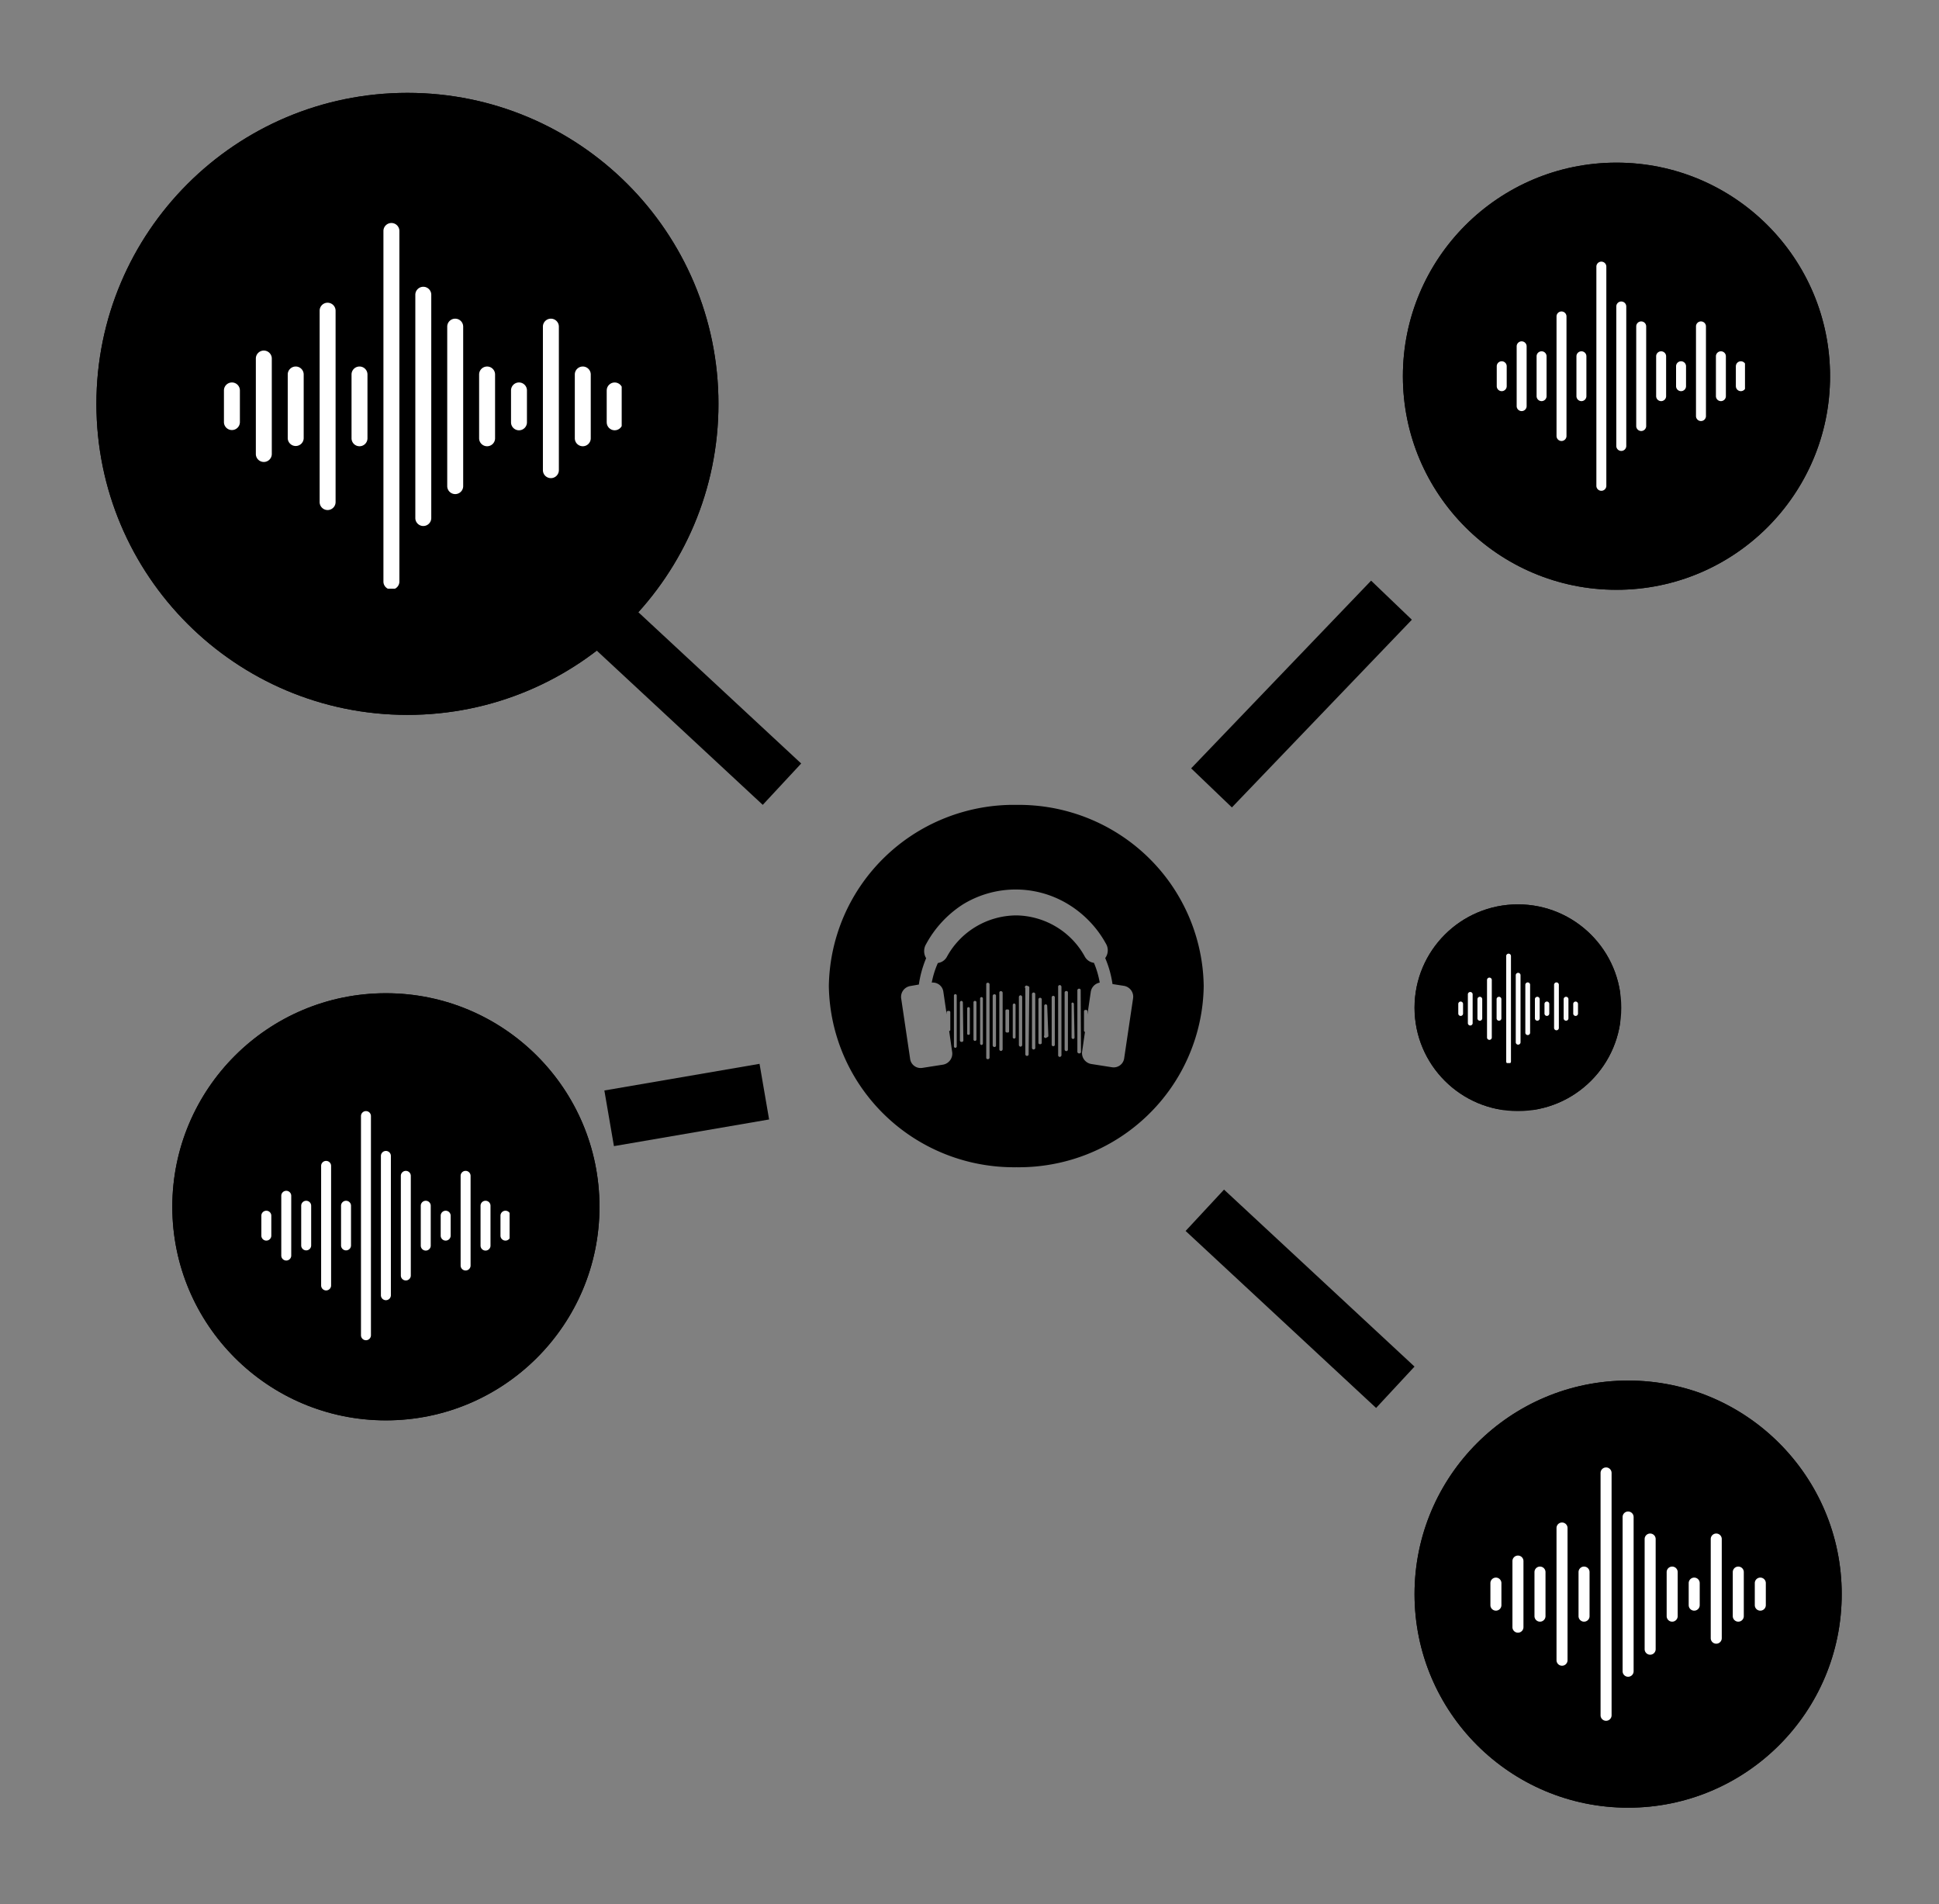 <svg xmlns="http://www.w3.org/2000/svg" xmlns:xlink="http://www.w3.org/1999/xlink" width="300" height="294.621" version="1.0" viewBox="0 0 225 220.966"><rect x="0" y="0" width="225" height="220.966" fill="#808080" stroke="none"/><defs><path id="reuse-0" d="M164.142 160.207h49.57v49.568H164.142Zm0 0"/><path id="reuse-1" d="M19.994 115.259h49.57v49.568H19.994Zm0 0"/><path id="reuse-2" d="M162.79 18.874h49.57v49.57H162.79Zm0 0"/><path id="reuse-3" d="m70.864 68.062 22.106 20.539 -4.46 4.799 -22.105 -20.539Zm0 0"/><path id="reuse-4" d="M11.187 10.776H83.371v72.184H11.187Zm0 0"/><path id="reuse-5" d="m138.22 89.163 20.882 -21.781 4.73 4.534 -20.884 21.781Zm0 0"/><path id="reuse-6" d="m142.036 138.048 22.106 20.539 -4.46 4.799 -22.105 -20.539Zm0 0"/><path id="reuse-7" d="M164.142 104.947h23.99v23.99h-23.99Zm0 0"/><path id="reuse-8" d="m70.13 126.546 18.01 -3.094 1.111 6.457 -18.01 3.094Zm0 0"/></defs><defs><clipPath id="a"><use xlink:href="#reuse-0"/></clipPath><clipPath id="b"><path d="M188.926 160.207c-13.687 0 -24.784 11.096 -24.784 24.784 0 13.69 11.096 24.784 24.784 24.784 13.689 0 24.786 -11.095 24.786 -24.784 0 -13.688 -11.097 -24.784 -24.786 -24.784Zm0 0"/></clipPath><clipPath id="c"><path d="M164.142 160.207h49.563v49.561H164.142Zm0 0"/></clipPath><clipPath id="d"><path d="M188.926 160.207c-13.687 0 -24.784 11.096 -24.784 24.784 0 13.688 11.096 24.782 24.784 24.782s24.784 -11.095 24.784 -24.782c0 -13.688 -11.097 -24.784 -24.784 -24.784Zm0 0"/></clipPath><clipPath id="e"><use xlink:href="#reuse-1"/></clipPath><clipPath id="f"><path d="M44.779 115.259c-13.687 0 -24.784 11.096 -24.784 24.784 0 13.688 11.097 24.784 24.784 24.784 13.689 0 24.785 -11.096 24.785 -24.784 0 -13.688 -11.096 -24.784 -24.785 -24.784Zm0 0"/></clipPath><clipPath id="g"><path d="M19.994 115.259h49.563v49.561H19.994Zm0 0"/></clipPath><clipPath id="h"><path d="M44.779 115.259c-13.687 0 -24.784 11.095 -24.784 24.782 0 13.69 11.097 24.784 24.784 24.784s24.784 -11.095 24.784 -24.784c0 -13.688 -11.096 -24.782 -24.784 -24.782Zm0 0"/></clipPath><clipPath id="i"><use xlink:href="#reuse-2"/></clipPath><clipPath id="j"><path d="M187.576 18.874c-13.689 0 -24.786 11.097 -24.786 24.784 0 13.689 11.097 24.785 24.786 24.785 13.687 0 24.784 -11.096 24.784 -24.785 0 -13.687 -11.096 -24.784 -24.784 -24.784Zm0 0"/></clipPath><clipPath id="k"><path d="M162.79 18.874h49.563v49.563H162.79Zm0 0"/></clipPath><clipPath id="l"><path d="M187.574 18.874c-13.687 0 -24.784 11.097 -24.784 24.784s11.097 24.784 24.784 24.784 24.784 -11.096 24.784 -24.784 -11.096 -24.784 -24.784 -24.784Zm0 0"/></clipPath><clipPath id="m"><path d="M66.207 67.862h26.897v25.655h-26.897Zm0 0"/></clipPath><clipPath id="n"><use xlink:href="#reuse-3"/></clipPath><clipPath id="o"><path d="m70.864 68.062 22.106 20.538 -4.461 4.801 -22.104 -20.539Zm0 0"/></clipPath><clipPath id="p"><use xlink:href="#reuse-4"/></clipPath><clipPath id="q"><path d="M47.279 10.776c-19.933 0 -36.092 16.159 -36.092 36.092 0 19.933 16.159 36.092 36.092 36.092 19.933 0 36.092 -16.159 36.092 -36.092s-16.159 -36.092 -36.092 -36.092Zm0 0"/></clipPath><clipPath id="r"><path d="M11.187 10.776h72.175v72.175H11.187Zm0 0"/></clipPath><clipPath id="s"><path d="M47.276 10.776c-19.932 0 -36.089 16.157 -36.089 36.091 0 19.932 16.157 36.089 36.089 36.089 19.933 0 36.091 -16.157 36.091 -36.089 0 -19.933 -16.157 -36.091 -36.091 -36.091Zm0 0"/></clipPath><clipPath id="t"><path d="M138.207 67.034h25.655v26.897h-25.655Zm0 0"/></clipPath><clipPath id="u"><use xlink:href="#reuse-5"/></clipPath><clipPath id="v"><path d="m138.22 89.163 20.882 -21.781 4.73 4.535 -20.884 21.78Zm0 0"/></clipPath><clipPath id="w"><path d="M137.379 137.793h26.897v25.655h-26.897Zm0 0"/></clipPath><clipPath id="x"><use xlink:href="#reuse-6"/></clipPath><clipPath id="y"><path d="m142.036 138.048 22.104 20.538 -4.459 4.801 -22.104 -20.539Zm0 0"/></clipPath><clipPath id="z"><use xlink:href="#reuse-7"/></clipPath><clipPath id="A"><path d="M176.137 104.947c-6.624 0 -11.995 5.371 -11.995 11.995 0 6.626 5.371 11.995 11.995 11.995 6.626 0 11.995 -5.37 11.995 -11.995 0 -6.624 -5.369 -11.995 -11.995 -11.995Zm0 0"/></clipPath><clipPath id="B"><path d="M164.142 104.947h23.851v23.853h-23.851Zm0 0"/></clipPath><clipPath id="C"><path d="M176.135 104.947c-6.624 0 -11.993 5.37 -11.993 11.993 0 6.624 5.369 11.994 11.993 11.994 6.624 0 11.994 -5.37 11.994 -11.994 0 -6.624 -5.37 -11.993 -11.994 -11.993Zm0 0"/></clipPath><clipPath id="D"><path d="M69.931 123.31h19.448v9.931h-19.448Zm0 0"/></clipPath><clipPath id="E"><use xlink:href="#reuse-8"/></clipPath><clipPath id="F"><path d="m70.13 126.546 18.007 -3.094 1.109 6.457 -18.005 3.094Zm0 0"/></clipPath><clipPath id="G"><path d="M96 93.401h43.862v42.127H96Zm0 0"/></clipPath><clipPath id="H"><path d="M173.68 41.793H175.034v3.724h-1.354Zm0 0"/></clipPath><clipPath id="I"><path d="M184.966 30.362h1.655v26.64h-1.655Zm0 0"/></clipPath><clipPath id="J"><path d="M201.103 41.793h1.384v3.724H201.103Zm0 0"/></clipPath><clipPath id="K"><path d="M25.986 44.276H28.138v5.793h-2.152Zm0 0"/></clipPath><clipPath id="L"><path d="M44.276 25.879h2.069v42.436h-2.069Zm0 0"/></clipPath><clipPath id="M"><path d="M70.345 44.276h1.796v5.793H70.345Zm0 0"/></clipPath><clipPath id="N"><path d="M30.327 140.276H31.862v3.724h-1.535Zm0 0"/></clipPath><clipPath id="O"><path d="M41.793 128.937h1.655v26.641h-1.655Zm0 0"/></clipPath><clipPath id="P"><path d="M57.931 140.276h1.202v3.724H57.931Zm0 0"/></clipPath><clipPath id="Q"><path d="M172.945 182.897H174.621v4.138h-1.676Zm0 0"/></clipPath><clipPath id="R"><path d="M185.379 170.289h1.655v29.428h-1.655Zm0 0"/></clipPath><clipPath id="S"><path d="M203.586 182.897h1.264v4.138H203.586Zm0 0"/></clipPath><clipPath id="T"><path d="M169.217 115.862H170.069v2.069h-0.852Zm0 0"/></clipPath><clipPath id="U"><path d="M174.621 110.669h0.828v12.699h-0.828Zm0 0"/></clipPath><clipPath id="V"><path d="M182.483 115.862h0.674v2.069H182.483Zm0 0"/></clipPath></defs><g clip-path="url(#a)"><g clip-path="url(#b)"><use xlink:href="#reuse-0"/></g></g><g clip-path="url(#c)"><g clip-path="url(#d)"><path fill="none" stroke="#000" stroke-width="4.337" d="M188.926 160.207c-13.687 0 -24.784 11.096 -24.784 24.784 0 13.688 11.096 24.782 24.784 24.782s24.784 -11.095 24.784 -24.782c0 -13.688 -11.097 -24.784 -24.784 -24.784Zm0 0"/></g></g><g clip-path="url(#e)"><g clip-path="url(#f)"><use xlink:href="#reuse-1"/></g></g><g clip-path="url(#g)"><g clip-path="url(#h)"><path fill="none" stroke="#000" stroke-width="4.337" d="M44.779 115.259c-13.687 0 -24.784 11.095 -24.784 24.782 0 13.69 11.097 24.784 24.784 24.784s24.784 -11.095 24.784 -24.784c0 -13.688 -11.096 -24.782 -24.784 -24.782Zm0 0"/></g></g><g clip-path="url(#i)"><g clip-path="url(#j)"><use xlink:href="#reuse-2"/></g></g><g clip-path="url(#k)"><g clip-path="url(#l)"><path fill="none" stroke="#000" stroke-width="4.337" d="M187.574 18.874c-13.687 0 -24.784 11.097 -24.784 24.784s11.097 24.784 24.784 24.784 24.784 -11.096 24.784 -24.784 -11.096 -24.784 -24.784 -24.784Zm0 0"/></g></g><g clip-path="url(#m)"><g clip-path="url(#n)"><g clip-path="url(#o)"><use xlink:href="#reuse-3"/></g></g></g><g clip-path="url(#p)"><g clip-path="url(#q)"><use xlink:href="#reuse-4"/></g></g><g clip-path="url(#r)"><g clip-path="url(#s)"><path fill="none" stroke="#000" stroke-width="4.337" d="M47.276 10.776c-19.932 0 -36.089 16.157 -36.089 36.091 0 19.932 16.157 36.089 36.089 36.089 19.933 0 36.091 -16.157 36.091 -36.089 0 -19.933 -16.157 -36.091 -36.091 -36.091Zm0 0"/></g></g><g clip-path="url(#t)"><g clip-path="url(#u)"><g clip-path="url(#v)"><use xlink:href="#reuse-5"/></g></g></g><g clip-path="url(#w)"><g clip-path="url(#x)"><g clip-path="url(#y)"><use xlink:href="#reuse-6"/></g></g></g><g clip-path="url(#z)"><g clip-path="url(#A)"><use xlink:href="#reuse-7"/></g></g><g clip-path="url(#B)"><g clip-path="url(#C)"><path fill="none" stroke="#000" stroke-width="4.337" d="M176.135 104.947c-6.624 0 -11.993 5.37 -11.993 11.993 0 6.624 5.369 11.994 11.993 11.994 6.624 0 11.994 -5.37 11.994 -11.994 0 -6.624 -5.37 -11.993 -11.994 -11.993Zm0 0"/></g></g><g clip-path="url(#D)"><g clip-path="url(#E)"><g clip-path="url(#F)"><use xlink:href="#reuse-8"/></g></g></g><g clip-path="url(#G)"><path d="M117.939 93.401a21.244 21.244 0 0 0 -2.103 0.074c-0.7 0.058 -1.397 0.152 -2.087 0.278 -0.69 0.128 -1.374 0.288 -2.048 0.482a20.917 20.917 0 0 0 -1.991 0.677 21.45 21.45 0 0 0 -5.446 3.142 21.346 21.346 0 0 0 -1.579 1.384 21.019 21.019 0 0 0 -1.435 1.529 21.524 21.524 0 0 0 -1.279 1.663 21.504 21.504 0 0 0 -1.109 1.779 21.162 21.162 0 0 0 -1.665 3.839 21.158 21.158 0 0 0 -0.883 4.09 21.349 21.349 0 0 0 -0.136 2.088 21.463 21.463 0 0 0 0.475 4.154 20.712 20.712 0 0 0 0.543 2.022 21.193 21.193 0 0 0 0.737 1.961 21.774 21.774 0 0 0 0.928 1.879 20.978 20.978 0 0 0 1.109 1.779 21.218 21.218 0 0 0 1.279 1.663 21.043 21.043 0 0 0 1.435 1.531 21.729 21.729 0 0 0 1.579 1.384 21.896 21.896 0 0 0 1.709 1.224 21.895 21.895 0 0 0 1.822 1.051 21.705 21.705 0 0 0 1.915 0.868 21.381 21.381 0 0 0 1.991 0.677c0.674 0.194 1.358 0.354 2.048 0.48a21.56 21.56 0 0 0 4.19 0.354 21.527 21.527 0 0 0 4.188 -0.354 21.036 21.036 0 0 0 2.048 -0.48 21.228 21.228 0 0 0 3.905 -1.547 21.173 21.173 0 0 0 1.82 -1.051 20.878 20.878 0 0 0 1.707 -1.224 21.427 21.427 0 0 0 3.014 -2.914 21.598 21.598 0 0 0 1.277 -1.663 21.176 21.176 0 0 0 1.106 -1.778 20.673 20.673 0 0 0 0.926 -1.88 21.338 21.338 0 0 0 0.737 -1.959 20.884 20.884 0 0 0 0.54 -2.023c0.147 -0.682 0.26 -1.371 0.339 -2.064 0.078 -0.695 0.123 -1.39 0.132 -2.088a21.459 21.459 0 0 0 -0.132 -2.088 21.319 21.319 0 0 0 -1.616 -6.048 21.469 21.469 0 0 0 -2.032 -3.658 21.598 21.598 0 0 0 -1.277 -1.663 21.439 21.439 0 0 0 -4.721 -4.136 21.623 21.623 0 0 0 -1.82 -1.052 21.674 21.674 0 0 0 -1.914 -0.868 21.072 21.072 0 0 0 -1.991 -0.677 21.526 21.526 0 0 0 -2.048 -0.482 21.523 21.523 0 0 0 -2.085 -0.278 21.226 21.226 0 0 0 -2.103 -0.074Zm-6.92 28.022a0.166 0.166 0 0 1 -0.044 0.115 0.163 0.163 0 0 1 -0.11 0.057 0.166 0.166 0 0 1 -0.123 -0.05 0.165 0.165 0 0 1 -0.05 -0.121v-5.887a0.172 0.172 0 0 1 0.173 -0.173 0.171 0.171 0 0 1 0.154 0.173Zm0.77 -0.689a0.161 0.161 0 0 1 -0.052 0.121 0.164 0.164 0 0 1 -0.121 0.052h-0.058a0.167 0.167 0 0 1 -0.123 -0.052 0.16 0.16 0 0 1 -0.05 -0.121v-4.397c0 -0.048 0.016 -0.092 0.05 -0.127 0.033 -0.037 0.074 -0.058 0.123 -0.063a0.186 0.186 0 0 1 0.124 0.063 0.185 0.185 0 0 1 0.049 0.127Zm0.75 -0.802a0.129 0.129 0 0 1 -0.039 0.115 0.13 0.13 0 0 1 -0.116 0.037 0.128 0.128 0 0 1 -0.115 -0.037 0.129 0.129 0 0 1 -0.038 -0.115v-2.906a0.153 0.153 0 0 1 0.045 -0.108 0.153 0.153 0 0 1 0.218 0c0.029 0.031 0.046 0.066 0.046 0.108Zm0.768 0.687a0.172 0.172 0 0 1 -0.294 0.123 0.167 0.167 0 0 1 -0.052 -0.123v-4.282a0.172 0.172 0 0 1 0.173 -0.19 0.17 0.17 0 0 1 0.13 0.056 0.161 0.161 0 0 1 0.043 0.134Zm0.75 0.459c0 0.05 -0.017 0.092 -0.05 0.129a0.188 0.188 0 0 1 -0.123 0.061 0.177 0.177 0 0 1 -0.112 -0.068 0.178 0.178 0 0 1 -0.042 -0.123v-5.198a0.171 0.171 0 0 1 0.153 -0.173 0.172 0.172 0 0 1 0.173 0.173Zm0.77 1.644a0.185 0.185 0 0 1 -0.057 0.136 0.184 0.184 0 0 1 -0.136 0.055 0.169 0.169 0 0 1 -0.144 -0.048 0.166 0.166 0 0 1 -0.049 -0.142V114.236a0.164 0.164 0 0 1 0.049 -0.142 0.166 0.166 0 0 1 0.144 -0.05c0.054 0 0.099 0.019 0.136 0.057 0.037 0.037 0.057 0.083 0.057 0.136Zm0.748 -1.414a0.163 0.163 0 0 1 -0.049 0.142 0.167 0.167 0 0 1 -0.142 0.048 0.19 0.19 0 0 1 -0.137 -0.055 0.184 0.184 0 0 1 -0.055 -0.136V115.572a0.192 0.192 0 0 1 0.192 -0.19 0.164 0.164 0 0 1 0.142 0.05 0.158 0.158 0 0 1 0.048 0.141Zm0.77 0.44a0.202 0.202 0 0 1 -0.055 0.142 0.204 0.204 0 0 1 -0.137 0.068 0.183 0.183 0 0 1 -0.142 -0.063 0.184 0.184 0 0 1 -0.05 -0.147v-6.537a0.161 0.161 0 0 1 0.05 -0.142 0.162 0.162 0 0 1 0.142 -0.05c0.054 0 0.098 0.019 0.136 0.057 0.039 0.037 0.057 0.082 0.057 0.136Zm0.75 -2.064a0.128 0.128 0 0 1 -0.039 0.094 0.128 0.128 0 0 1 -0.095 0.041h-0.136a0.149 0.149 0 0 1 -0.102 -0.039 0.148 0.148 0 0 1 -0.052 -0.095v-2.408a0.152 0.152 0 0 1 0.154 -0.134h0.136a0.133 0.133 0 0 1 0.134 0.134Zm0.75 0.65a0.167 0.167 0 0 1 -0.037 0.128 0.168 0.168 0 0 1 -0.116 0.063 0.169 0.169 0 0 1 -0.131 -0.057 0.163 0.163 0 0 1 -0.042 -0.134v-3.708a0.172 0.172 0 0 1 0.173 -0.173 0.174 0.174 0 0 1 0.154 0.173Zm0.768 0.917a0.199 0.199 0 0 1 -0.055 0.144 0.208 0.208 0 0 1 -0.137 0.068 0.208 0.208 0 0 1 -0.136 -0.068 0.199 0.199 0 0 1 -0.055 -0.144v-5.543a0.194 0.194 0 0 1 0.055 -0.142 0.201 0.201 0 0 1 0.136 -0.068 0.201 0.201 0 0 1 0.137 0.068 0.194 0.194 0 0 1 0.055 0.142Zm0.75 1.072a0.177 0.177 0 0 1 -0.048 0.147 0.186 0.186 0 0 1 -0.144 0.063 0.183 0.183 0 0 1 -0.142 -0.063 0.184 0.184 0 0 1 -0.05 -0.147v-7.645a0.179 0.179 0 0 1 -0.049 -0.131 0.173 0.173 0 0 1 0.058 -0.127 0.18 0.18 0 0 1 0.133 -0.048 0.178 0.178 0 0 1 0.128 0.058 0.166 0.166 0 0 1 0.142 0.048 0.165 0.165 0 0 1 0.05 0.142Zm0.77 -0.727a0.185 0.185 0 0 1 -0.057 0.136c-0.037 0.037 -0.083 0.056 -0.136 0.056a0.185 0.185 0 0 1 -0.136 -0.056 0.185 0.185 0 0 1 -0.056 -0.136v-6.231c0 -0.052 0.019 -0.097 0.056 -0.134a0.186 0.186 0 0 1 0.136 -0.057 0.186 0.186 0 0 1 0.136 0.057c0.037 0.037 0.056 0.082 0.056 0.134Zm0.75 -0.611a0.164 0.164 0 0 1 -0.05 0.142 0.166 0.166 0 0 1 -0.142 0.048 0.169 0.169 0 0 1 -0.144 -0.048 0.167 0.167 0 0 1 -0.048 -0.142v-5.008c0 -0.053 0.018 -0.098 0.057 -0.136 0.037 -0.037 0.083 -0.056 0.136 -0.056 0.053 0 0.098 0.019 0.136 0.056 0.037 0.037 0.057 0.083 0.057 0.136Zm0.768 -0.784a0.163 0.163 0 0 1 -0.05 0.121 0.167 0.167 0 0 1 -0.123 0.052 0.172 0.172 0 0 1 -0.12 0.076 0.177 0.177 0 0 1 -0.139 -0.029 0.183 0.183 0 0 1 -0.077 -0.12 0.178 0.178 0 0 1 0.029 -0.139v-3.44a0.161 0.161 0 0 1 0.05 -0.121 0.17 0.17 0 0 1 0.123 -0.052c0.048 0 0.089 0.018 0.123 0.052a0.16 0.16 0 0 1 0.05 0.121Zm0.75 1.014a0.167 0.167 0 0 1 -0.048 0.142 0.169 0.169 0 0 1 -0.144 0.049 0.163 0.163 0 0 1 -0.129 -0.057 0.17 0.17 0 0 1 -0.044 -0.134v-5.467a0.186 0.186 0 0 1 0.05 -0.13 0.181 0.181 0 0 1 0.123 -0.061c0.053 0 0.098 0.018 0.136 0.055 0.039 0.037 0.057 0.082 0.057 0.136Zm0.77 1.241a0.208 0.208 0 0 1 -0.062 0.131 0.208 0.208 0 0 1 -0.131 0.062 0.185 0.185 0 0 1 -0.136 -0.057 0.185 0.185 0 0 1 -0.056 -0.136v-7.932a0.182 0.182 0 0 1 0.048 -0.147 0.189 0.189 0 0 1 0.144 -0.063 0.204 0.204 0 0 1 0.137 0.068c0.037 0.041 0.055 0.087 0.055 0.142Zm0.75 -0.687a0.184 0.184 0 0 1 -0.05 0.147 0.183 0.183 0 0 1 -0.142 0.063 0.204 0.204 0 0 1 -0.137 -0.068 0.202 0.202 0 0 1 -0.055 -0.142v-6.576c0 -0.053 0.018 -0.098 0.057 -0.136a0.184 0.184 0 0 1 0.136 -0.055 0.166 0.166 0 0 1 0.142 0.048 0.167 0.167 0 0 1 0.05 0.142Zm0.768 -1.378a0.172 0.172 0 0 1 -0.294 0.123 0.167 0.167 0 0 1 -0.052 -0.123v-3.823a0.168 0.168 0 0 1 -0.002 -0.134 0.169 0.169 0 0 1 0.099 -0.095c0.047 0 0.087 0.017 0.121 0.051a0.161 0.161 0 0 1 0.052 0.121Zm0.75 1.644a0.186 0.186 0 0 1 -0.048 0.149 0.182 0.182 0 0 1 -0.144 0.061 0.197 0.197 0 0 1 -0.149 -0.041 0.197 0.197 0 0 1 -0.082 -0.131V114.923c0 -0.052 0.019 -0.097 0.057 -0.134a0.188 0.188 0 0 1 0.136 -0.056 0.169 0.169 0 0 1 0.144 0.048 0.166 0.166 0 0 1 0.048 0.142Zm5.017 0.727c-0.017 0.166 -0.066 0.322 -0.147 0.469a1.21 1.21 0 0 1 -0.32 0.375 1.237 1.237 0 0 1 -0.936 0.246l-2.442 -0.383a1.297 1.297 0 0 1 -0.462 -0.181 1.272 1.272 0 0 1 -0.359 -0.343 1.275 1.275 0 0 1 -0.216 -0.948l0.326 -2.256c-0.078 -0.011 -0.115 -0.055 -0.115 -0.132v-2.256c0 -0.039 0.012 -0.073 0.038 -0.102a0.146 0.146 0 0 1 0.095 -0.05h0.136a0.145 0.145 0 0 1 0.095 0.05c0.026 0.029 0.039 0.063 0.039 0.102v0.364l0.385 -2.619a1.241 1.241 0 0 1 0.118 -0.378c0.06 -0.12 0.136 -0.226 0.228 -0.323a1.301 1.301 0 0 1 0.692 -0.37 10.319 10.319 0 0 0 -0.672 -2.294 1.403 1.403 0 0 1 -0.6 -0.225 1.399 1.399 0 0 1 -0.439 -0.463 8.817 8.817 0 0 0 -0.648 -1.03 9.004 9.004 0 0 0 -0.781 -0.936 9.43 9.43 0 0 0 -0.899 -0.824 9.084 9.084 0 0 0 -1.001 -0.698 9.178 9.178 0 0 0 -2.235 -0.973 9.142 9.142 0 0 0 -2.413 -0.356 9.199 9.199 0 0 0 -1.229 0.091c-0.407 0.056 -0.808 0.141 -1.204 0.252a9.149 9.149 0 0 0 -2.256 0.97 9.017 9.017 0 0 0 -1.012 0.7 8.965 8.965 0 0 0 -0.907 0.828 9.309 9.309 0 0 0 -0.79 0.939c-0.241 0.331 -0.461 0.677 -0.655 1.037a1.397 1.397 0 0 1 -1.039 0.706 10.121 10.121 0 0 0 -0.711 2.275 1.253 1.253 0 0 1 0.894 0.262c0.126 0.1 0.228 0.221 0.306 0.36 0.079 0.141 0.127 0.29 0.147 0.449l0.385 2.619v-0.269c0.01 -0.079 0.053 -0.124 0.134 -0.134h0.154c0.081 0.01 0.124 0.055 0.134 0.134v2.064a0.128 0.128 0 0 1 -0.038 0.095 0.13 0.13 0 0 1 -0.095 0.039l0.346 2.428c0.026 0.165 0.019 0.33 -0.019 0.493a1.27 1.27 0 0 1 -0.202 0.449c-0.097 0.137 -0.217 0.252 -0.357 0.344 -0.141 0.091 -0.294 0.152 -0.459 0.186l-2.441 0.381a1.227 1.227 0 0 1 -0.936 -0.246 1.215 1.215 0 0 1 -0.467 -0.844l-1.02 -6.881a1.302 1.302 0 0 1 -0.005 -0.513c0.034 -0.17 0.098 -0.328 0.197 -0.472a1.285 1.285 0 0 1 0.845 -0.545l1.001 -0.173a12.348 12.348 0 0 1 0.845 -3.058 1.549 1.549 0 0 1 -0.231 -0.821c0 -0.296 0.077 -0.569 0.231 -0.823a12.488 12.488 0 0 1 1.833 -2.559 12.565 12.565 0 0 1 2.415 -2.028 11.673 11.673 0 0 1 2.948 -1.296 11.711 11.711 0 0 1 7.906 0.546 11.557 11.557 0 0 1 1.429 0.75 12.242 12.242 0 0 1 2.472 2.003 12.172 12.172 0 0 1 1.873 2.567c0.149 0.259 0.214 0.537 0.197 0.836a1.485 1.485 0 0 1 -0.294 0.808c0.414 0.97 0.695 1.977 0.847 3.019l1.345 0.21a1.299 1.299 0 0 1 0.823 0.524c0.097 0.139 0.163 0.29 0.201 0.453 0.038 0.165 0.042 0.33 0.014 0.496Zm0 0"/></g><g clip-path="url(#H)"><path fill="#fff" d="M174.259 41.924c-0.32 0 -0.578 0.259 -0.578 0.579v2.311a0.578 0.578 0 1 0 1.156 0v-2.311c0 -0.32 -0.259 -0.579 -0.577 -0.579Zm0 0"/></g><path fill="#fff" d="M176.57 39.611c-0.318 0 -0.577 0.26 -0.577 0.578v6.938a0.577 0.577 0 0 0 1.156 0V40.19a0.579 0.579 0 0 0 -0.578 -0.578Zm2.313 1.157c-0.32 0 -0.578 0.259 -0.578 0.577v4.625a0.578 0.578 0 1 0 1.156 0V41.345c0 -0.319 -0.259 -0.577 -0.577 -0.577Zm2.312 -4.624c-0.319 0 -0.577 0.259 -0.577 0.577v13.875a0.577 0.577 0 0 0 1.156 0v-13.874c0 -0.319 -0.259 -0.577 -0.578 -0.577Zm2.313 4.624c-0.32 0 -0.579 0.259 -0.579 0.577v4.625a0.578 0.578 0 1 0 1.156 0V41.345c0 -0.319 -0.259 -0.577 -0.577 -0.577Zm0 0"/><g clip-path="url(#I)"><path fill="#fff" d="M185.819 30.362c-0.319 0 -0.577 0.26 -0.577 0.578v25.436a0.578 0.578 0 1 0 1.156 0v-25.436a0.579 0.579 0 0 0 -0.579 -0.578Zm0 0"/></g><path fill="#fff" d="M188.132 34.986a0.579 0.579 0 0 0 -0.578 0.579v16.186c0 0.32 0.259 0.577 0.578 0.577 0.319 0 0.579 -0.257 0.579 -0.577V35.566c0 -0.319 -0.261 -0.578 -0.579 -0.578Zm2.311 2.313c-0.319 0 -0.577 0.259 -0.577 0.579v11.56a0.578 0.578 0 1 0 1.156 0V37.878c0 -0.32 -0.259 -0.578 -0.579 -0.578Zm2.313 3.469c-0.32 0 -0.578 0.259 -0.578 0.577v4.625c0 0.32 0.259 0.578 0.578 0.578 0.32 0 0.579 -0.259 0.579 -0.578V41.345c0 -0.319 -0.259 -0.577 -0.579 -0.577Zm2.311 1.156c-0.319 0 -0.577 0.259 -0.577 0.579v2.311a0.578 0.578 0 1 0 1.156 0v-2.311c0 -0.32 -0.259 -0.579 -0.579 -0.579Zm2.313 -4.625c-0.32 0 -0.579 0.259 -0.579 0.579v10.404c0 0.32 0.259 0.578 0.579 0.578 0.32 0 0.578 -0.259 0.578 -0.578V37.878c0 -0.32 -0.259 -0.578 -0.578 -0.578Zm2.313 3.469c-0.32 0 -0.579 0.259 -0.579 0.577v4.625a0.578 0.578 0 1 0 1.156 0V41.345c0 -0.319 -0.259 -0.577 -0.577 -0.577Zm0 0"/><g clip-path="url(#J)"><path fill="#fff" d="M202.006 41.924c-0.32 0 -0.579 0.259 -0.579 0.579v2.311c0 0.32 0.259 0.578 0.579 0.578 0.32 0 0.578 -0.259 0.578 -0.578v-2.311c0 -0.32 -0.259 -0.579 -0.578 -0.579Zm0 0"/></g><g clip-path="url(#K)"><path fill="#fff" d="M26.913 44.384c-0.511 0 -0.927 0.414 -0.927 0.924v3.701a0.926 0.926 0 0 0 1.851 0v-3.701c0 -0.511 -0.414 -0.924 -0.924 -0.924Zm0 0"/></g><path fill="#fff" d="M30.614 40.682c-0.511 0 -0.926 0.414 -0.926 0.925v11.105a0.926 0.926 0 0 0 1.851 0V41.607c0 -0.511 -0.414 -0.925 -0.925 -0.925Zm3.7 1.851c-0.511 0 -0.925 0.414 -0.925 0.924v7.403a0.926 0.926 0 0 0 1.851 0v-7.403a0.926 0.926 0 0 0 -0.926 -0.925Zm3.701 -7.404a0.926 0.926 0 0 0 -0.924 0.926V58.262c0 0.512 0.414 0.926 0.924 0.926s0.926 -0.414 0.926 -0.926V36.057a0.927 0.927 0 0 0 -0.926 -0.926Zm3.701 7.404c-0.511 0 -0.924 0.414 -0.924 0.924v7.403a0.924 0.924 0 1 0 1.849 0v-7.403c0 -0.511 -0.414 -0.925 -0.925 -0.925Zm0 0"/><g clip-path="url(#L)"><path fill="#fff" d="M45.419 25.879c-0.511 0 -0.926 0.414 -0.926 0.924v40.714a0.926 0.926 0 0 0 1.851 0v-40.713c0 -0.511 -0.414 -0.925 -0.924 -0.925Zm0 0"/></g><path fill="#fff" d="M49.12 33.28a0.927 0.927 0 0 0 -0.926 0.926v25.908a0.926 0.926 0 0 0 0.926 0.926c0.511 0 0.924 -0.414 0.924 -0.926V34.206c0 -0.511 -0.414 -0.926 -0.924 -0.926Zm3.7 3.701c-0.511 0 -0.924 0.414 -0.924 0.924v18.506a0.925 0.925 0 1 0 1.851 0V37.906c0 -0.511 -0.414 -0.924 -0.926 -0.924Zm3.702 5.553c-0.511 0 -0.925 0.414 -0.925 0.924v7.403c0 0.511 0.414 0.924 0.925 0.924 0.512 0 0.926 -0.414 0.926 -0.924v-7.403c0 -0.511 -0.414 -0.925 -0.926 -0.925Zm3.702 1.85c-0.513 0 -0.925 0.414 -0.925 0.924v3.701c0 0.511 0.412 0.925 0.924 0.925s0.924 -0.414 0.924 -0.925v-3.701a0.923 0.923 0 0 0 -0.924 -0.924Zm3.701 -7.403c-0.512 0 -0.926 0.414 -0.926 0.924v16.655a0.925 0.925 0 1 0 1.851 0v-16.655c0 -0.511 -0.414 -0.924 -0.925 -0.924Zm3.702 5.553c-0.513 0 -0.926 0.414 -0.926 0.924v7.403c0 0.511 0.414 0.924 0.926 0.924 0.511 0 0.924 -0.414 0.924 -0.924v-7.403c0 -0.511 -0.414 -0.925 -0.924 -0.925Zm0 0"/><g clip-path="url(#M)"><path fill="#fff" d="M71.326 44.384c-0.511 0 -0.924 0.414 -0.924 0.924v3.701c0 0.511 0.414 0.925 0.924 0.925 0.512 0 0.926 -0.414 0.926 -0.925v-3.701c0 -0.511 -0.414 -0.924 -0.926 -0.924Zm0 0"/></g><g clip-path="url(#N)"><path fill="#fff" d="M30.905 140.499c-0.32 0 -0.579 0.258 -0.579 0.578v2.311a0.578 0.578 0 1 0 1.156 0v-2.311c0 -0.32 -0.259 -0.578 -0.577 -0.578Zm0 0"/></g><path fill="#fff" d="M33.216 138.187c-0.319 0 -0.577 0.259 -0.577 0.577v6.937c0 0.32 0.259 0.577 0.577 0.577 0.32 0 0.579 -0.257 0.579 -0.577v-6.937c0 -0.319 -0.259 -0.577 -0.579 -0.577Zm2.313 1.156c-0.319 0 -0.578 0.259 -0.578 0.577v4.626a0.579 0.579 0 0 0 1.157 0v-4.626a0.579 0.579 0 0 0 -0.579 -0.577Zm2.312 -4.625c-0.319 0 -0.577 0.259 -0.577 0.577v13.875a0.577 0.577 0 0 0 1.156 0v-13.875c0 -0.319 -0.259 -0.577 -0.579 -0.577Zm2.313 4.625a0.579 0.579 0 0 0 -0.579 0.577v4.626a0.579 0.579 0 0 0 1.157 0v-4.626c0 -0.319 -0.26 -0.577 -0.578 -0.577Zm0 0"/><g clip-path="url(#O)"><path fill="#fff" d="M42.467 128.937a0.579 0.579 0 0 0 -0.579 0.578v25.435a0.578 0.578 0 1 0 1.156 0v-25.435c0 -0.319 -0.259 -0.578 -0.577 -0.578Zm0 0"/></g><path fill="#fff" d="M44.779 133.561c-0.319 0 -0.579 0.261 -0.579 0.579v16.186a0.579 0.579 0 0 0 1.157 0v-16.186a0.579 0.579 0 0 0 -0.578 -0.579Zm2.313 2.313c-0.32 0 -0.579 0.259 -0.579 0.579v11.56a0.578 0.578 0 1 0 1.156 0v-11.56c0 -0.32 -0.259 -0.579 -0.577 -0.579Zm2.311 3.469c-0.32 0 -0.577 0.259 -0.577 0.577v4.626a0.578 0.578 0 0 0 1.156 0v-4.626c0 -0.319 -0.259 -0.577 -0.578 -0.577Zm2.313 1.156c-0.32 0 -0.578 0.258 -0.578 0.578v2.311a0.578 0.578 0 1 0 1.156 0v-2.311c0 -0.32 -0.259 -0.578 -0.577 -0.578Zm2.311 -4.625c-0.32 0 -0.577 0.259 -0.577 0.579v10.404a0.578 0.578 0 1 0 1.156 0v-10.404c0 -0.32 -0.259 -0.579 -0.579 -0.579Zm2.313 3.469c-0.32 0 -0.578 0.259 -0.578 0.577v4.626a0.578 0.578 0 0 0 1.156 0v-4.626c0 -0.319 -0.257 -0.577 -0.577 -0.577Zm0 0"/><g clip-path="url(#P)"><path fill="#fff" d="M58.652 140.499c-0.319 0 -0.577 0.258 -0.577 0.578v2.311a0.578 0.578 0 1 0 1.156 0v-2.311c0 -0.32 -0.259 -0.578 -0.579 -0.578Zm0 0"/></g><g clip-path="url(#Q)"><path fill="#fff" d="M173.585 183.073a0.641 0.641 0 0 0 -0.64 0.64v2.557c0 0.352 0.288 0.638 0.64 0.638 0.353 0 0.638 -0.286 0.638 -0.638v-2.557c0 -0.352 -0.286 -0.64 -0.638 -0.64Zm0 0"/></g><path fill="#fff" d="M176.142 180.517c-0.354 0 -0.64 0.286 -0.64 0.638v7.67a0.639 0.639 0 1 0 1.279 0v-7.67c0 -0.353 -0.286 -0.638 -0.638 -0.638Zm2.556 1.277c-0.353 0 -0.638 0.288 -0.638 0.64v5.112a0.639 0.639 0 1 0 1.279 0v-5.112c0 -0.353 -0.286 -0.64 -0.64 -0.64Zm2.557 -5.113c-0.352 0 -0.638 0.286 -0.638 0.638v15.341a0.639 0.639 0 0 0 1.279 0v-15.341c0 -0.352 -0.288 -0.638 -0.64 -0.638Zm2.557 5.113a0.641 0.641 0 0 0 -0.64 0.64v5.112a0.639 0.639 0 1 0 1.279 0v-5.112c0 -0.353 -0.286 -0.64 -0.638 -0.64Zm0 0"/><g clip-path="url(#R)"><path fill="#fff" d="M186.368 170.29c-0.354 0 -0.64 0.286 -0.64 0.638v28.123a0.639 0.639 0 1 0 1.279 0v-28.123c0 -0.352 -0.286 -0.638 -0.638 -0.638Zm0 0"/></g><path fill="#fff" d="M188.924 175.403c-0.352 0 -0.638 0.286 -0.638 0.641v17.897c0 0.354 0.286 0.638 0.638 0.638 0.354 0 0.64 -0.284 0.64 -0.638v-17.897c0 -0.354 -0.286 -0.64 -0.64 -0.64Zm2.557 2.557c-0.354 0 -0.638 0.286 -0.638 0.638v12.784a0.639 0.639 0 1 0 1.279 0v-12.784c0 -0.352 -0.286 -0.638 -0.64 -0.638Zm2.557 3.834c-0.354 0 -0.64 0.288 -0.64 0.64v5.112a0.639 0.639 0 1 0 1.279 0v-5.112c0 -0.353 -0.285 -0.64 -0.638 -0.64Zm2.557 1.279c-0.354 0 -0.64 0.288 -0.64 0.64v2.557a0.639 0.639 0 0 0 1.279 0v-2.557c0 -0.353 -0.286 -0.64 -0.639 -0.64Zm2.556 -5.113c-0.352 0 -0.638 0.286 -0.638 0.638v11.506a0.639 0.639 0 1 0 1.279 0v-11.506c0 -0.352 -0.286 -0.638 -0.64 -0.638Zm2.557 3.834c-0.354 0 -0.638 0.288 -0.638 0.64v5.112a0.639 0.639 0 1 0 1.279 0v-5.112c0 -0.353 -0.286 -0.64 -0.64 -0.64Zm0 0"/><g clip-path="url(#S)"><path fill="#fff" d="M204.265 183.073c-0.354 0 -0.64 0.288 -0.64 0.64v2.557a0.639 0.639 0 0 0 1.279 0v-2.557c0 -0.353 -0.285 -0.64 -0.638 -0.64Zm0 0"/></g><g clip-path="url(#T)"><path fill="#fafafa" d="M169.495 116.226a0.279 0.279 0 0 0 -0.278 0.278v1.112a0.278 0.278 0 1 0 0.556 0v-1.112c0 -0.152 -0.124 -0.278 -0.278 -0.278Zm0 0"/></g><path fill="#fafafa" d="M170.607 115.115a0.278 0.278 0 0 0 -0.278 0.278v3.335a0.278 0.278 0 1 0 0.556 0v-3.335a0.278 0.278 0 0 0 -0.278 -0.278Zm1.112 0.557c-0.153 0 -0.278 0.124 -0.278 0.277v2.223a0.278 0.278 0 1 0 0.556 0v-2.222a0.279 0.279 0 0 0 -0.278 -0.278Zm1.111 -2.225c-0.154 0 -0.278 0.124 -0.278 0.278v6.669a0.278 0.278 0 1 0 0.556 0v-6.669a0.278 0.278 0 0 0 -0.278 -0.278Zm1.112 2.225c-0.154 0 -0.278 0.124 -0.278 0.277v2.223a0.278 0.278 0 1 0 0.556 0v-2.222c0 -0.154 -0.124 -0.278 -0.278 -0.278Zm0 0"/><g clip-path="url(#U)"><path fill="#fafafa" d="M175.054 110.669c-0.154 0 -0.278 0.124 -0.278 0.278v12.226a0.278 0.278 0 1 0 0.556 0v-12.226a0.279 0.279 0 0 0 -0.278 -0.278Zm0 0"/></g><path fill="#fafafa" d="M176.164 112.891a0.279 0.279 0 0 0 -0.278 0.278v7.781a0.278 0.278 0 1 0 0.556 0v-7.781c0 -0.152 -0.124 -0.278 -0.278 -0.278Zm1.112 1.112c-0.154 0 -0.278 0.124 -0.278 0.278v5.557a0.278 0.278 0 1 0 0.556 0v-5.557c0 -0.154 -0.124 -0.278 -0.278 -0.278Zm1.112 1.668a0.277 0.277 0 0 0 -0.278 0.277v2.223a0.278 0.278 0 1 0 0.556 0v-2.222c0 -0.154 -0.124 -0.278 -0.278 -0.278Zm1.111 0.554a0.279 0.279 0 0 0 -0.278 0.278v1.112a0.278 0.278 0 1 0 0.556 0v-1.112c0 -0.152 -0.124 -0.278 -0.278 -0.278Zm1.112 -2.222a0.277 0.277 0 0 0 -0.278 0.278v5.003c0 0.153 0.124 0.276 0.278 0.276a0.277 0.277 0 0 0 0.278 -0.276v-5.003c0 -0.154 -0.124 -0.278 -0.278 -0.278Zm1.112 1.668c-0.154 0 -0.278 0.124 -0.278 0.277v2.223a0.278 0.278 0 1 0 0.556 0v-2.222c0 -0.154 -0.124 -0.278 -0.278 -0.278Zm0 0"/><g clip-path="url(#V)"><path fill="#fafafa" d="M182.834 116.226a0.279 0.279 0 0 0 -0.278 0.278v1.112a0.278 0.278 0 1 0 0.556 0v-1.112a0.279 0.279 0 0 0 -0.278 -0.278Zm0 0"/></g></svg>